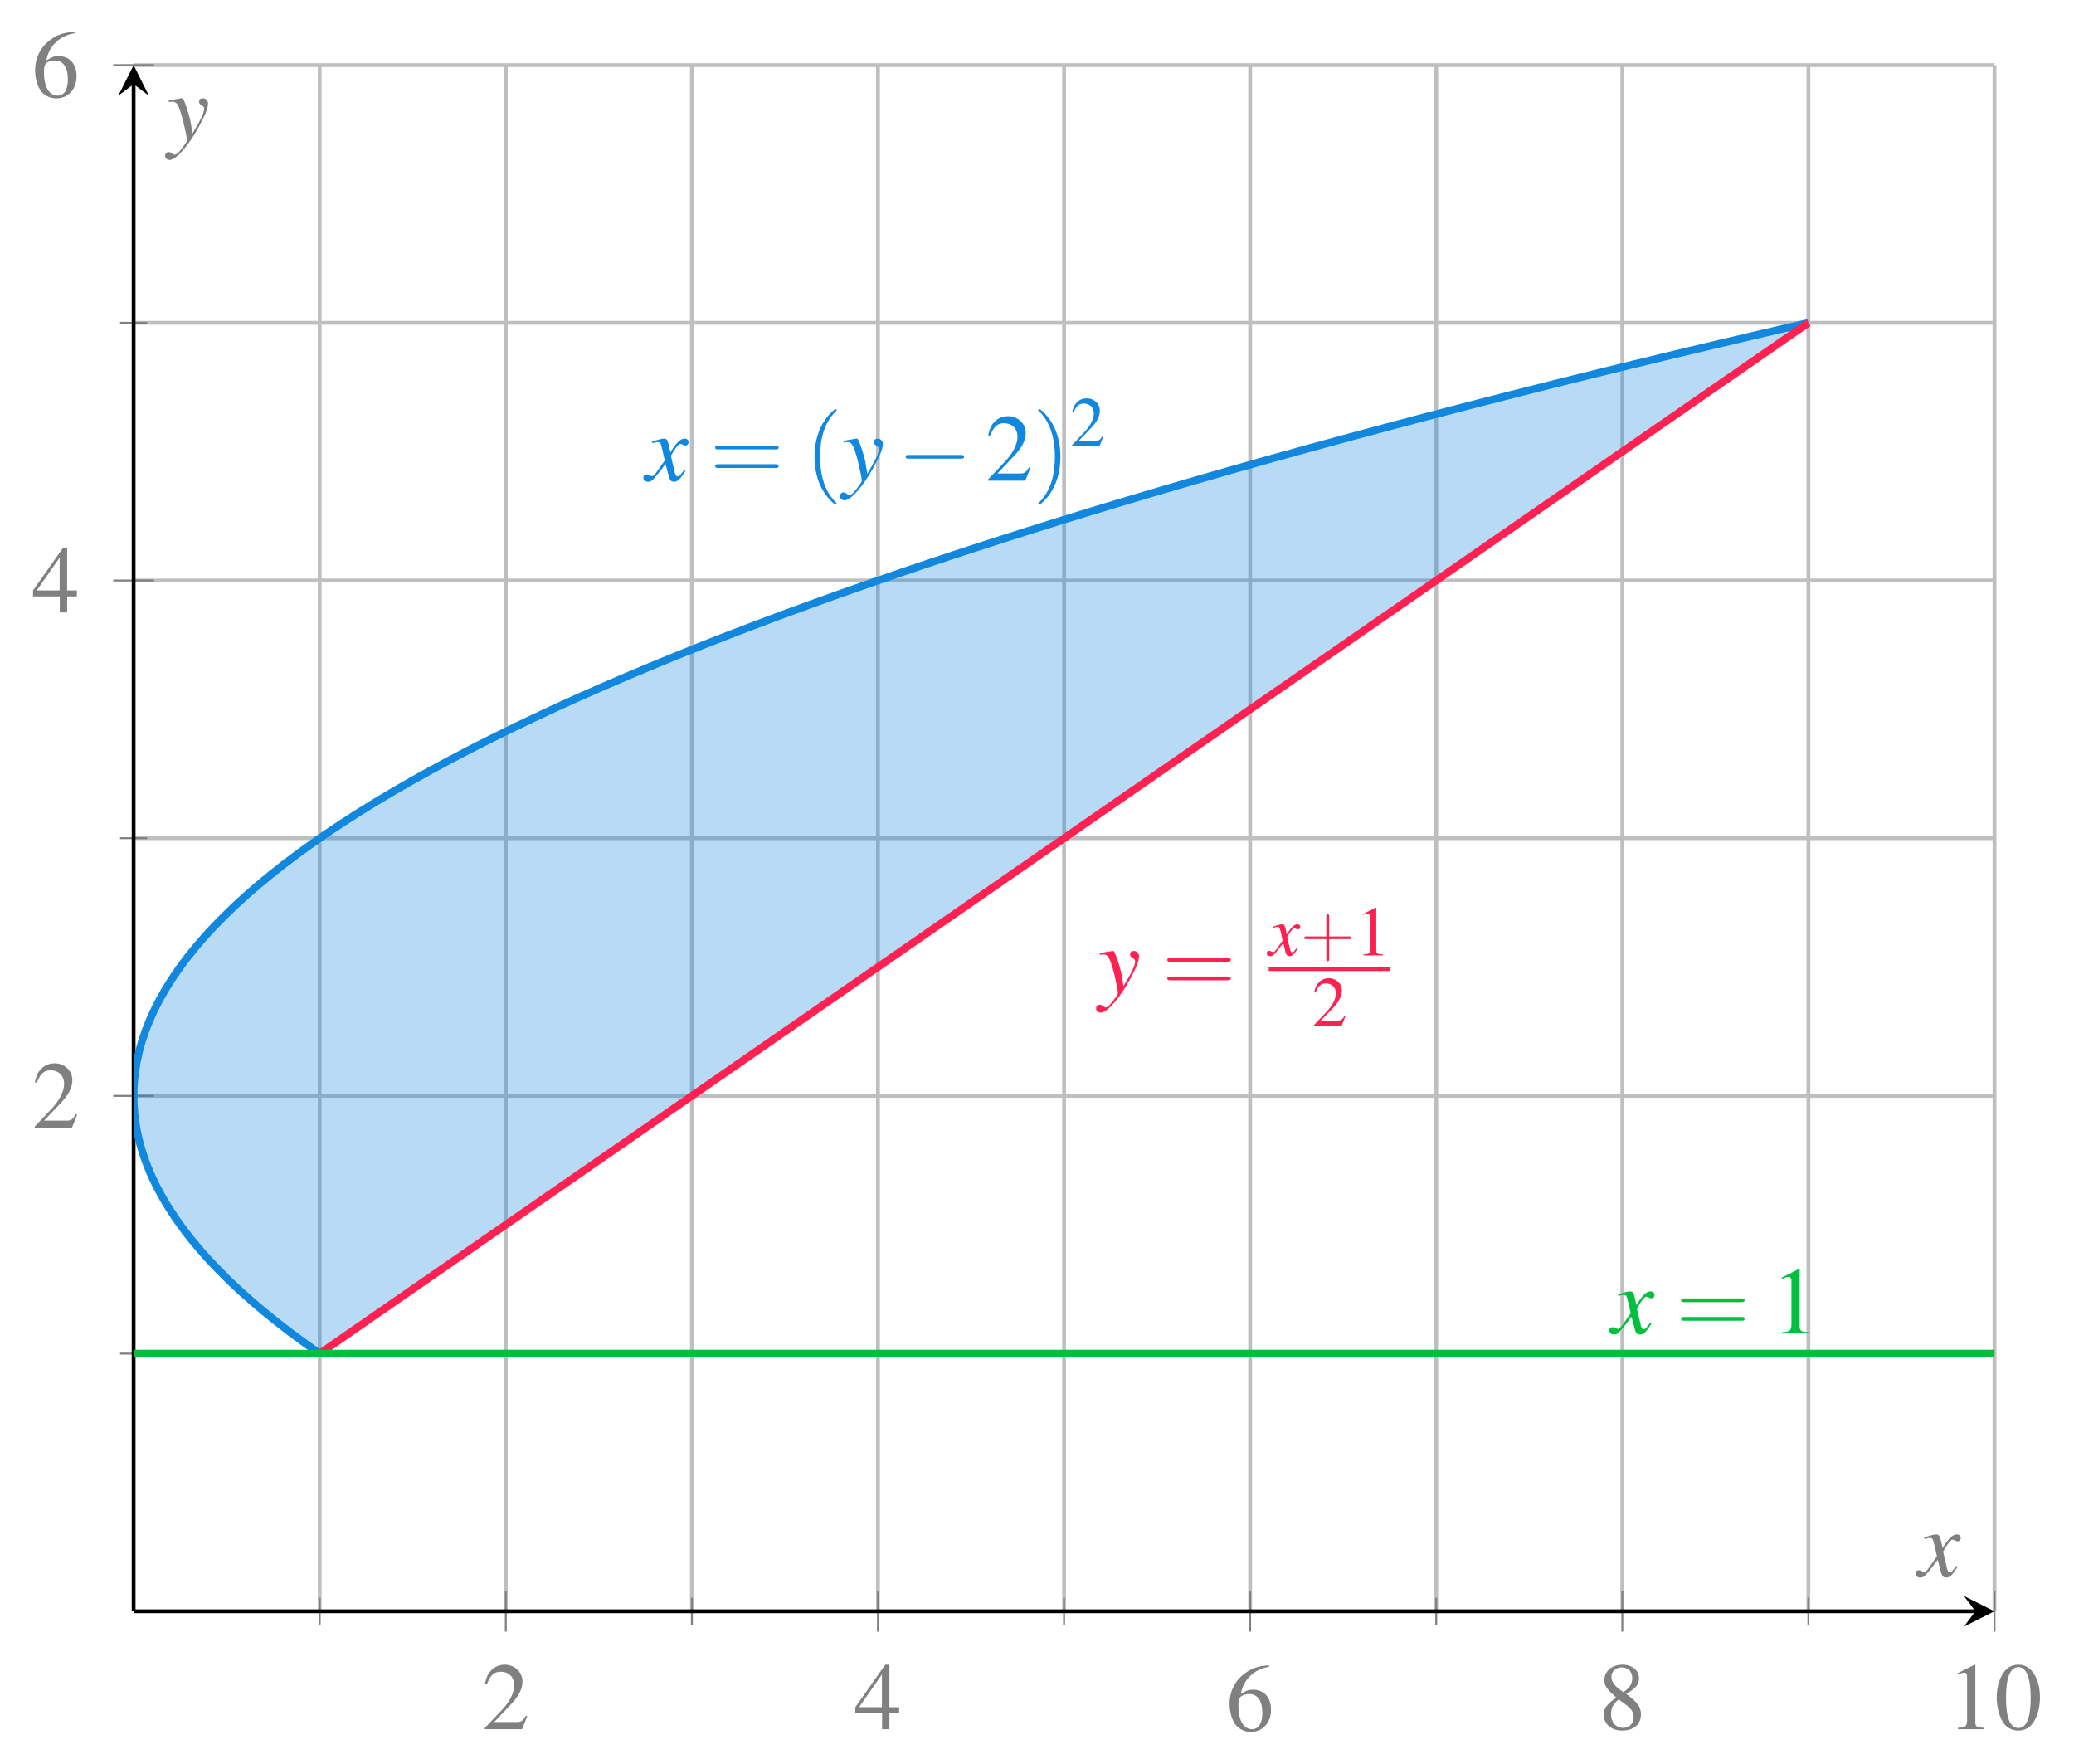 <?xml version="1.0" encoding="UTF-8"?>
<svg xmlns="http://www.w3.org/2000/svg" xmlns:xlink="http://www.w3.org/1999/xlink" width="216.521" height="184.113" viewBox="0 0 216.521 184.113">
<defs>
<g>
<g id="glyph-0-0">
<path d="M 4.734 -1.359 L 4.609 -1.422 C 4.234 -0.844 4.109 -0.75 3.656 -0.75 L 1.281 -0.75 L 2.953 -2.516 C 3.844 -3.438 4.234 -4.203 4.234 -4.969 C 4.234 -5.969 3.422 -6.734 2.375 -6.734 C 1.828 -6.734 1.312 -6.516 0.953 -6.125 C 0.625 -5.781 0.484 -5.469 0.312 -4.75 L 0.516 -4.703 C 0.922 -5.688 1.281 -6 1.969 -6 C 2.797 -6 3.375 -5.438 3.375 -4.594 C 3.375 -3.812 2.906 -2.891 2.078 -2 L 0.297 -0.125 L 0.297 0 L 4.188 0 Z M 4.734 -1.359 "/>
</g>
<g id="glyph-0-1">
<path d="M 4.703 -2.297 L 3.688 -2.297 L 3.688 -6.734 L 3.25 -6.734 L 0.125 -2.297 L 0.125 -1.672 L 2.922 -1.672 L 2.922 0 L 3.688 0 L 3.688 -1.672 L 4.703 -1.672 Z M 2.906 -2.297 L 0.516 -2.297 L 2.906 -5.719 Z M 2.906 -2.297 "/>
</g>
<g id="glyph-0-2">
<path d="M 4.453 -6.812 C 3.312 -6.719 2.734 -6.531 2 -6.016 C 0.922 -5.25 0.344 -4.109 0.344 -2.781 C 0.344 -1.906 0.609 -1.031 1.031 -0.531 C 1.422 -0.094 1.953 0.141 2.578 0.141 C 3.812 0.141 4.672 -0.812 4.672 -2.188 C 4.672 -3.453 3.938 -4.266 2.797 -4.266 C 2.359 -4.266 2.141 -4.203 1.516 -3.812 C 1.781 -5.328 2.906 -6.406 4.469 -6.656 Z M 2.406 -3.812 C 3.266 -3.812 3.766 -3.094 3.766 -1.844 C 3.766 -0.75 3.375 -0.141 2.688 -0.141 C 1.797 -0.141 1.266 -1.078 1.266 -2.625 C 1.266 -3.125 1.344 -3.406 1.547 -3.562 C 1.75 -3.719 2.062 -3.812 2.406 -3.812 Z M 2.406 -3.812 "/>
</g>
<g id="glyph-0-3">
<path d="M 2.891 -3.703 C 3.875 -4.234 4.234 -4.641 4.234 -5.328 C 4.234 -6.141 3.516 -6.734 2.516 -6.734 C 1.422 -6.734 0.625 -6.078 0.625 -5.156 C 0.625 -4.516 0.812 -4.234 1.859 -3.312 C 0.781 -2.5 0.562 -2.188 0.562 -1.5 C 0.562 -0.531 1.344 0.141 2.469 0.141 C 3.672 0.141 4.438 -0.516 4.438 -1.547 C 4.438 -2.312 4.094 -2.797 2.891 -3.703 Z M 2.719 -2.672 C 3.438 -2.156 3.672 -1.797 3.672 -1.234 C 3.672 -0.594 3.234 -0.141 2.578 -0.141 C 1.828 -0.141 1.312 -0.719 1.312 -1.578 C 1.312 -2.219 1.531 -2.641 2.109 -3.109 Z M 2.609 -3.875 C 1.719 -4.453 1.359 -4.922 1.359 -5.469 C 1.359 -6.047 1.797 -6.453 2.438 -6.453 C 3.109 -6.453 3.531 -6.016 3.531 -5.328 C 3.531 -4.766 3.266 -4.312 2.688 -3.938 C 2.641 -3.906 2.641 -3.906 2.609 -3.875 Z M 2.609 -3.875 "/>
</g>
<g id="glyph-0-4">
<path d="M 2.906 -6.734 L 1.109 -5.828 L 1.109 -5.688 C 1.219 -5.734 1.328 -5.781 1.375 -5.797 C 1.562 -5.875 1.719 -5.906 1.828 -5.906 C 2.031 -5.906 2.125 -5.766 2.125 -5.438 L 2.125 -0.922 C 2.125 -0.594 2.047 -0.375 1.891 -0.281 C 1.734 -0.188 1.594 -0.156 1.172 -0.156 L 1.172 0 L 3.922 0 L 3.922 -0.156 C 3.141 -0.156 2.984 -0.266 2.984 -0.734 L 2.984 -6.719 Z M 2.906 -6.734 "/>
</g>
<g id="glyph-0-5">
<path d="M 2.531 -6.734 C 1.984 -6.734 1.562 -6.562 1.203 -6.219 C 0.625 -5.656 0.234 -4.516 0.234 -3.344 C 0.234 -2.266 0.562 -1.094 1.031 -0.531 C 1.406 -0.094 1.906 0.141 2.5 0.141 C 3 0.141 3.422 -0.031 3.781 -0.375 C 4.359 -0.922 4.75 -2.078 4.75 -3.297 C 4.75 -5.328 3.844 -6.734 2.531 -6.734 Z M 2.5 -6.484 C 3.344 -6.484 3.781 -5.359 3.781 -3.266 C 3.781 -1.188 3.344 -0.125 2.5 -0.125 C 1.641 -0.125 1.203 -1.188 1.203 -3.266 C 1.203 -5.375 1.641 -6.484 2.5 -6.484 Z M 2.5 -6.484 "/>
</g>
<g id="glyph-1-0">
<path d="M 4 -1.109 C 3.922 -1.016 3.875 -0.953 3.781 -0.844 C 3.562 -0.531 3.438 -0.438 3.328 -0.438 C 3.188 -0.438 3.094 -0.562 3.016 -0.844 C 3 -0.922 2.984 -0.984 2.984 -1.016 C 2.734 -2.031 2.625 -2.484 2.625 -2.625 C 3.062 -3.406 3.422 -3.844 3.594 -3.844 C 3.656 -3.844 3.734 -3.812 3.844 -3.766 C 3.953 -3.688 4.031 -3.672 4.109 -3.672 C 4.312 -3.672 4.453 -3.812 4.453 -4.031 C 4.453 -4.234 4.281 -4.391 4.047 -4.391 C 3.609 -4.391 3.234 -4.031 2.547 -2.969 L 2.438 -3.516 C 2.297 -4.203 2.188 -4.391 1.906 -4.391 C 1.688 -4.391 1.359 -4.312 0.75 -4.109 L 0.641 -4.062 L 0.672 -3.922 C 1.062 -4 1.141 -4.031 1.234 -4.031 C 1.484 -4.031 1.547 -3.938 1.688 -3.344 L 1.969 -2.109 L 1.156 -0.953 C 0.953 -0.641 0.75 -0.469 0.641 -0.469 C 0.594 -0.469 0.484 -0.5 0.391 -0.562 C 0.266 -0.625 0.156 -0.656 0.062 -0.656 C -0.125 -0.656 -0.266 -0.516 -0.266 -0.312 C -0.266 -0.047 -0.062 0.109 0.234 0.109 C 0.531 0.109 0.656 0.016 1.156 -0.594 C 1.422 -0.906 1.641 -1.172 2.047 -1.75 L 2.359 -0.562 C 2.484 -0.047 2.609 0.109 2.938 0.109 C 3.312 0.109 3.562 -0.125 4.141 -1.031 Z M 4 -1.109 "/>
</g>
<g id="glyph-1-1">
<path d="M 0.156 -3.984 C 0.281 -4.016 0.344 -4.031 0.453 -4.031 C 1.031 -4.031 1.172 -3.781 1.641 -2.062 C 1.797 -1.422 2.047 -0.25 2.047 -0.078 C 2.047 0.078 1.984 0.234 1.828 0.422 C 1.531 0.828 1.328 1.094 1.219 1.203 C 1 1.422 0.891 1.5 0.75 1.5 C 0.703 1.5 0.625 1.469 0.516 1.391 C 0.375 1.281 0.266 1.219 0.156 1.219 C -0.062 1.219 -0.234 1.391 -0.234 1.609 C -0.234 1.859 -0.016 2.047 0.266 2.047 C 0.906 2.047 2.219 0.562 3.297 -1.422 C 3.969 -2.641 4.25 -3.359 4.25 -3.844 C 4.25 -4.141 4 -4.391 3.703 -4.391 C 3.469 -4.391 3.312 -4.25 3.312 -4.031 C 3.312 -3.875 3.391 -3.766 3.594 -3.641 C 3.781 -3.531 3.844 -3.438 3.844 -3.297 C 3.844 -2.906 3.484 -2.125 2.625 -0.719 L 2.438 -1.875 C 2.281 -2.75 1.719 -4.391 1.578 -4.391 L 1.531 -4.391 C 1.531 -4.391 1.484 -4.391 1.453 -4.391 C 1.359 -4.375 1 -4.312 0.469 -4.219 C 0.422 -4.203 0.297 -4.172 0.156 -4.156 Z M 0.156 -3.984 "/>
</g>
<g id="glyph-2-0">
<path d="M 6.844 -3.266 C 7 -3.266 7.188 -3.266 7.188 -3.453 C 7.188 -3.656 7 -3.656 6.859 -3.656 L 0.891 -3.656 C 0.75 -3.656 0.562 -3.656 0.562 -3.453 C 0.562 -3.266 0.75 -3.266 0.891 -3.266 Z M 6.859 -1.328 C 7 -1.328 7.188 -1.328 7.188 -1.531 C 7.188 -1.719 7 -1.719 6.844 -1.719 L 0.891 -1.719 C 0.75 -1.719 0.562 -1.719 0.562 -1.531 C 0.562 -1.328 0.75 -1.328 0.891 -1.328 Z M 6.859 -1.328 "/>
</g>
<g id="glyph-2-1">
<path d="M 3.297 2.391 C 3.297 2.359 3.297 2.344 3.125 2.172 C 1.891 0.922 1.562 -0.969 1.562 -2.5 C 1.562 -4.234 1.938 -5.969 3.172 -7.203 C 3.297 -7.328 3.297 -7.344 3.297 -7.375 C 3.297 -7.453 3.266 -7.484 3.203 -7.484 C 3.094 -7.484 2.203 -6.797 1.609 -5.531 C 1.109 -4.438 0.984 -3.328 0.984 -2.5 C 0.984 -1.719 1.094 -0.516 1.641 0.625 C 2.25 1.844 3.094 2.5 3.203 2.5 C 3.266 2.5 3.297 2.469 3.297 2.391 Z M 3.297 2.391 "/>
</g>
<g id="glyph-2-2">
<path d="M 2.875 -2.5 C 2.875 -3.266 2.766 -4.469 2.219 -5.609 C 1.625 -6.828 0.766 -7.484 0.672 -7.484 C 0.609 -7.484 0.562 -7.438 0.562 -7.375 C 0.562 -7.344 0.562 -7.328 0.75 -7.141 C 1.734 -6.156 2.297 -4.578 2.297 -2.5 C 2.297 -0.781 1.938 0.969 0.703 2.219 C 0.562 2.344 0.562 2.359 0.562 2.391 C 0.562 2.453 0.609 2.5 0.672 2.5 C 0.766 2.5 1.672 1.812 2.25 0.547 C 2.766 -0.547 2.875 -1.656 2.875 -2.5 Z M 2.875 -2.5 "/>
</g>
<g id="glyph-3-0">
<path d="M 6.562 -2.297 C 6.734 -2.297 6.922 -2.297 6.922 -2.5 C 6.922 -2.688 6.734 -2.688 6.562 -2.688 L 1.172 -2.688 C 1 -2.688 0.828 -2.688 0.828 -2.5 C 0.828 -2.297 1 -2.297 1.172 -2.297 Z M 6.562 -2.297 "/>
</g>
<g id="glyph-4-0">
<path d="M 3.5 -1.016 L 3.406 -1.047 C 3.141 -0.625 3.031 -0.562 2.703 -0.562 L 0.938 -0.562 L 2.188 -1.859 C 2.844 -2.547 3.125 -3.109 3.125 -3.688 C 3.125 -4.422 2.531 -4.984 1.766 -4.984 C 1.359 -4.984 0.969 -4.828 0.703 -4.531 C 0.469 -4.281 0.359 -4.047 0.234 -3.516 L 0.391 -3.484 C 0.672 -4.203 0.938 -4.438 1.453 -4.438 C 2.078 -4.438 2.5 -4.016 2.5 -3.406 C 2.5 -2.828 2.156 -2.141 1.531 -1.484 L 0.219 -0.094 L 0.219 0 L 3.094 0 Z M 3.5 -1.016 "/>
</g>
<g id="glyph-4-1">
<path d="M 2.141 -4.984 L 0.812 -4.312 L 0.812 -4.219 C 0.906 -4.25 0.984 -4.281 1.016 -4.297 C 1.156 -4.344 1.281 -4.375 1.344 -4.375 C 1.5 -4.375 1.578 -4.266 1.578 -4.031 L 1.578 -0.688 C 1.578 -0.438 1.516 -0.266 1.391 -0.203 C 1.281 -0.141 1.188 -0.125 0.875 -0.109 L 0.875 0 L 2.906 0 L 2.906 -0.109 C 2.328 -0.125 2.203 -0.188 2.203 -0.547 L 2.203 -4.969 Z M 2.141 -4.984 "/>
</g>
<g id="glyph-5-0">
<path d="M 2.969 -0.812 C 2.906 -0.75 2.875 -0.703 2.797 -0.625 C 2.641 -0.391 2.547 -0.328 2.469 -0.328 C 2.359 -0.328 2.281 -0.422 2.234 -0.625 C 2.219 -0.688 2.219 -0.734 2.203 -0.75 C 2.016 -1.5 1.938 -1.844 1.938 -1.953 C 2.266 -2.516 2.531 -2.844 2.656 -2.844 C 2.703 -2.844 2.766 -2.812 2.844 -2.781 C 2.922 -2.734 2.984 -2.719 3.031 -2.719 C 3.188 -2.719 3.297 -2.828 3.297 -2.984 C 3.297 -3.141 3.172 -3.25 3 -3.25 C 2.672 -3.25 2.391 -2.984 1.875 -2.203 L 1.797 -2.609 C 1.703 -3.109 1.609 -3.25 1.422 -3.25 C 1.25 -3.25 1 -3.188 0.547 -3.031 L 0.469 -3.016 L 0.5 -2.891 C 0.781 -2.969 0.844 -2.984 0.922 -2.984 C 1.094 -2.984 1.141 -2.906 1.25 -2.469 L 1.453 -1.562 L 0.859 -0.703 C 0.703 -0.484 0.562 -0.344 0.484 -0.344 C 0.438 -0.344 0.359 -0.375 0.281 -0.406 C 0.188 -0.469 0.109 -0.484 0.047 -0.484 C -0.094 -0.484 -0.203 -0.375 -0.203 -0.234 C -0.203 -0.031 -0.047 0.078 0.172 0.078 C 0.391 0.078 0.484 0.016 0.859 -0.438 C 1.047 -0.672 1.203 -0.875 1.516 -1.297 L 1.734 -0.406 C 1.844 -0.031 1.938 0.078 2.172 0.078 C 2.453 0.078 2.641 -0.094 3.062 -0.766 Z M 2.969 -0.812 "/>
</g>
<g id="glyph-6-0">
<path d="M 3.016 -1.703 L 5.078 -1.703 C 5.172 -1.703 5.312 -1.703 5.312 -1.844 C 5.312 -1.984 5.172 -1.984 5.078 -1.984 L 3.016 -1.984 L 3.016 -4.062 C 3.016 -4.156 3.016 -4.297 2.875 -4.297 C 2.719 -4.297 2.719 -4.156 2.719 -4.062 L 2.719 -1.984 L 0.656 -1.984 C 0.547 -1.984 0.406 -1.984 0.406 -1.844 C 0.406 -1.703 0.547 -1.703 0.656 -1.703 L 2.719 -1.703 L 2.719 0.375 C 2.719 0.469 2.719 0.609 2.875 0.609 C 3.016 0.609 3.016 0.469 3.016 0.375 Z M 3.016 -1.703 "/>
</g>
</g>
<clipPath id="clip-0">
<path clip-rule="nonzero" d="M 13.949 33 L 189 33 L 189 142 L 13.949 142 Z M 13.949 33 "/>
</clipPath>
<clipPath id="clip-1">
<path clip-rule="nonzero" d="M 13.949 22 L 201 22 L 201 153 L 13.949 153 Z M 13.949 22 "/>
</clipPath>
<clipPath id="clip-2">
<path clip-rule="nonzero" d="M 13.949 140 L 208.223 140 L 208.223 142 L 13.949 142 Z M 13.949 140 "/>
</clipPath>
</defs>
<path fill="none" stroke-width="0.399" stroke-linecap="butt" stroke-linejoin="miter" stroke="rgb(75%, 75%, 75%)" stroke-opacity="1" stroke-miterlimit="10" d="M 19.427 0.001 L 19.427 161.391 M 58.282 0.001 L 58.282 161.391 M 97.138 0.001 L 97.138 161.391 M 135.993 0.001 L 135.993 161.391 M 174.845 0.001 L 174.845 161.391 " transform="matrix(1, 0, 0, -1, 13.948, 168.188)"/>
<path fill="none" stroke-width="0.399" stroke-linecap="butt" stroke-linejoin="miter" stroke="rgb(75%, 75%, 75%)" stroke-opacity="1" stroke-miterlimit="10" d="M 38.857 0.001 L 38.857 161.391 M 77.708 0.001 L 77.708 161.391 M 116.564 0.001 L 116.564 161.391 M 155.419 0.001 L 155.419 161.391 M 194.275 0.001 L 194.275 161.391 " transform="matrix(1, 0, 0, -1, 13.948, 168.188)"/>
<path fill="none" stroke-width="0.399" stroke-linecap="butt" stroke-linejoin="miter" stroke="rgb(75%, 75%, 75%)" stroke-opacity="1" stroke-miterlimit="10" d="M 0.001 26.899 L 194.275 26.899 M 0.001 80.696 L 194.275 80.696 M 0.001 134.493 L 194.275 134.493 " transform="matrix(1, 0, 0, -1, 13.948, 168.188)"/>
<path fill="none" stroke-width="0.399" stroke-linecap="butt" stroke-linejoin="miter" stroke="rgb(75%, 75%, 75%)" stroke-opacity="1" stroke-miterlimit="10" d="M 0.001 53.797 L 194.275 53.797 M 0.001 107.594 L 194.275 107.594 M 0.001 161.391 L 194.275 161.391 " transform="matrix(1, 0, 0, -1, 13.948, 168.188)"/>
<path fill="none" stroke-width="0.199" stroke-linecap="butt" stroke-linejoin="miter" stroke="rgb(50%, 50%, 50%)" stroke-opacity="1" stroke-miterlimit="10" d="M 19.427 -1.417 L 19.427 1.418 M 58.282 -1.417 L 58.282 1.418 M 97.138 -1.417 L 97.138 1.418 M 135.993 -1.417 L 135.993 1.418 M 174.845 -1.417 L 174.845 1.418 " transform="matrix(1, 0, 0, -1, 13.948, 168.188)"/>
<path fill="none" stroke-width="0.199" stroke-linecap="butt" stroke-linejoin="miter" stroke="rgb(50%, 50%, 50%)" stroke-opacity="1" stroke-miterlimit="10" d="M 38.857 -2.124 L 38.857 2.126 M 77.708 -2.124 L 77.708 2.126 M 116.564 -2.124 L 116.564 2.126 M 155.419 -2.124 L 155.419 2.126 M 194.275 -2.124 L 194.275 2.126 " transform="matrix(1, 0, 0, -1, 13.948, 168.188)"/>
<path fill="none" stroke-width="0.199" stroke-linecap="butt" stroke-linejoin="miter" stroke="rgb(50%, 50%, 50%)" stroke-opacity="1" stroke-miterlimit="10" d="M -1.417 26.899 L 1.419 26.899 M -1.417 80.696 L 1.419 80.696 M -1.417 134.493 L 1.419 134.493 " transform="matrix(1, 0, 0, -1, 13.948, 168.188)"/>
<path fill="none" stroke-width="0.199" stroke-linecap="butt" stroke-linejoin="miter" stroke="rgb(50%, 50%, 50%)" stroke-opacity="1" stroke-miterlimit="10" d="M -2.128 53.797 L 2.126 53.797 M -2.128 107.594 L 2.126 107.594 M -2.128 161.391 L 2.126 161.391 " transform="matrix(1, 0, 0, -1, 13.948, 168.188)"/>
<path fill="none" stroke-width="0.399" stroke-linecap="butt" stroke-linejoin="miter" stroke="rgb(0%, 0%, 0%)" stroke-opacity="1" stroke-miterlimit="10" d="M 0.001 0.001 L 192.282 0.001 " transform="matrix(1, 0, 0, -1, 13.948, 168.188)"/>
<path fill-rule="nonzero" fill="rgb(0%, 0%, 0%)" fill-opacity="1" d="M 208.223 168.188 L 205.035 166.594 L 206.23 168.188 L 205.035 169.781 "/>
<path fill="none" stroke-width="0.399" stroke-linecap="butt" stroke-linejoin="miter" stroke="rgb(0%, 0%, 0%)" stroke-opacity="1" stroke-miterlimit="10" d="M 0.001 0.001 L 0.001 159.399 " transform="matrix(1, 0, 0, -1, 13.948, 168.188)"/>
<path fill-rule="nonzero" fill="rgb(0%, 0%, 0%)" fill-opacity="1" d="M 13.949 6.797 L 12.355 9.984 L 13.949 8.789 L 15.543 9.984 "/>
<g clip-path="url(#clip-0)">
<path fill-rule="nonzero" fill="rgb(6.699%, 52.899%, 87.099%)" fill-opacity="0.3" d="M 33.375 141.289 C 33.375 141.289 32.254 140.504 31.836 140.203 C 31.418 139.902 30.762 139.418 30.363 139.117 C 29.961 138.812 29.332 138.332 28.949 138.027 C 28.566 137.727 27.969 137.242 27.602 136.941 C 27.238 136.641 26.668 136.156 26.32 135.855 C 25.973 135.555 25.43 135.07 25.098 134.77 C 24.77 134.469 24.254 133.984 23.941 133.684 C 23.629 133.379 23.141 132.898 22.848 132.594 C 22.551 132.293 22.094 131.809 21.816 131.508 C 21.539 131.207 21.109 130.723 20.848 130.422 C 20.59 130.121 20.188 129.637 19.945 129.336 C 19.703 129.035 19.328 128.551 19.105 128.246 C 18.879 127.945 18.535 127.461 18.328 127.16 C 18.121 126.859 17.801 126.375 17.613 126.074 C 17.426 125.773 17.133 125.289 16.965 124.988 C 16.793 124.688 16.531 124.203 16.375 123.902 C 16.223 123.598 15.988 123.117 15.852 122.812 C 15.715 122.512 15.512 122.027 15.395 121.727 C 15.273 121.426 15.098 120.941 14.996 120.641 C 14.895 120.34 14.746 119.855 14.664 119.555 C 14.578 119.254 14.461 118.77 14.395 118.469 C 14.328 118.164 14.234 117.68 14.188 117.379 C 14.141 117.078 14.074 116.594 14.047 116.293 C 14.016 115.992 13.98 115.508 13.965 115.207 C 13.953 114.906 13.945 114.422 13.949 114.121 C 13.953 113.816 13.977 113.336 13.996 113.031 C 14.02 112.73 14.07 112.246 14.109 111.945 C 14.148 111.645 14.227 111.16 14.281 110.859 C 14.34 110.559 14.445 110.074 14.52 109.773 C 14.594 109.473 14.73 108.988 14.82 108.688 C 14.914 108.383 15.078 107.902 15.188 107.598 C 15.297 107.297 15.488 106.812 15.613 106.512 C 15.742 106.211 15.961 105.727 16.105 105.426 C 16.25 105.125 16.5 104.641 16.66 104.34 C 16.824 104.035 17.098 103.555 17.281 103.25 C 17.461 102.949 17.766 102.465 17.961 102.164 C 18.16 101.863 18.492 101.379 18.707 101.078 C 18.922 100.777 19.281 100.293 19.516 99.992 C 19.75 99.691 20.137 99.207 20.387 98.906 C 20.641 98.602 21.055 98.121 21.324 97.816 C 21.594 97.516 22.035 97.031 22.324 96.73 C 22.609 96.43 23.082 95.945 23.387 95.645 C 23.688 95.344 24.191 94.859 24.512 94.559 C 24.832 94.254 25.363 93.773 25.699 93.469 C 26.039 93.168 26.598 92.684 26.953 92.383 C 27.309 92.082 27.895 91.598 28.27 91.297 C 28.645 90.996 29.258 90.512 29.648 90.211 C 30.039 89.91 30.684 89.426 31.09 89.125 C 31.5 88.82 32.172 88.34 32.598 88.035 C 33.023 87.734 33.723 87.25 34.168 86.949 C 34.613 86.648 35.34 86.164 35.801 85.863 C 36.262 85.562 37.02 85.078 37.496 84.777 C 37.977 84.473 38.762 83.992 39.258 83.688 C 39.754 83.387 40.566 82.902 41.082 82.602 C 41.598 82.301 42.438 81.816 42.969 81.516 C 43.5 81.215 44.371 80.73 44.918 80.43 C 45.469 80.129 46.367 79.645 46.934 79.344 C 47.5 79.039 48.426 78.559 49.012 78.254 C 49.594 77.953 50.547 77.469 51.152 77.168 C 51.754 76.867 52.734 76.383 53.355 76.082 C 53.977 75.781 54.984 75.297 55.621 74.996 C 56.262 74.691 57.297 74.211 57.953 73.906 C 58.609 73.605 59.676 73.121 60.348 72.82 C 61.023 72.52 62.117 72.035 62.805 71.734 C 63.496 71.434 64.617 70.949 65.328 70.648 C 66.035 70.348 67.188 69.863 67.914 69.562 C 68.637 69.258 69.816 68.777 70.559 68.473 C 71.305 68.172 72.512 67.688 73.273 67.387 C 74.035 67.086 75.27 66.602 76.047 66.301 C 76.824 66 78.09 65.516 78.887 65.215 C 79.684 64.91 80.973 64.43 81.789 64.125 C 82.602 63.824 83.922 63.34 84.754 63.039 C 85.586 62.738 86.934 62.254 87.781 61.953 C 88.629 61.652 90.008 61.168 90.875 60.867 C 91.742 60.566 93.145 60.082 94.027 59.781 C 94.914 59.477 96.348 58.996 97.25 58.691 C 98.152 58.391 99.609 57.906 100.531 57.605 C 101.449 57.305 102.941 56.82 103.875 56.52 C 104.812 56.219 106.332 55.734 107.285 55.434 C 108.242 55.133 109.785 54.648 110.758 54.344 C 111.73 54.043 113.305 53.559 114.297 53.258 C 115.285 52.957 116.887 52.473 117.895 52.172 C 118.902 51.871 120.531 51.387 121.559 51.086 C 122.582 50.785 124.242 50.301 125.285 50 C 126.328 49.695 128.012 49.215 129.074 48.91 C 130.133 48.609 131.848 48.125 132.926 47.824 C 134.004 47.523 135.75 47.039 136.844 46.738 C 137.941 46.438 139.711 45.953 140.824 45.652 C 141.938 45.352 143.738 44.867 144.867 44.566 C 146 44.262 147.828 43.777 148.977 43.477 C 150.125 43.176 151.98 42.691 153.145 42.391 C 154.312 42.09 156.195 41.605 157.379 41.305 C 158.562 41.004 160.477 40.52 161.676 40.219 C 162.879 39.914 164.82 39.434 166.039 39.129 C 167.258 38.828 169.227 38.344 170.461 38.043 C 171.699 37.742 173.695 37.258 174.949 36.957 C 176.203 36.656 178.23 36.172 179.5 35.871 C 180.773 35.57 182.824 35.086 184.113 34.785 C 185.402 34.48 188.793 33.695 188.793 33.695 L 33.375 141.289 C 33.375 141.289 188.641 33.801 188.793 33.695 Z M 33.375 141.289 "/>
</g>
<g fill="rgb(50%, 50%, 50%)" fill-opacity="1">
<use xlink:href="#glyph-0-0" x="50.311" y="180.499"/>
</g>
<g fill="rgb(50%, 50%, 50%)" fill-opacity="1">
<use xlink:href="#glyph-0-1" x="89.166" y="180.499"/>
</g>
<g fill="rgb(50%, 50%, 50%)" fill-opacity="1">
<use xlink:href="#glyph-0-2" x="128.02" y="180.638"/>
</g>
<g fill="rgb(50%, 50%, 50%)" fill-opacity="1">
<use xlink:href="#glyph-0-3" x="166.874" y="180.499"/>
</g>
<g fill="rgb(50%, 50%, 50%)" fill-opacity="1">
<use xlink:href="#glyph-0-4" x="203.238" y="180.499"/>
<use xlink:href="#glyph-0-5" x="208.219" y="180.499"/>
</g>
<g fill="rgb(50%, 50%, 50%)" fill-opacity="1">
<use xlink:href="#glyph-0-0" x="3.321" y="117.724"/>
</g>
<g fill="rgb(50%, 50%, 50%)" fill-opacity="1">
<use xlink:href="#glyph-0-1" x="3.321" y="63.928"/>
</g>
<g fill="rgb(50%, 50%, 50%)" fill-opacity="1">
<use xlink:href="#glyph-0-2" x="3.321" y="10.125"/>
</g>
<g clip-path="url(#clip-1)">
<path fill="none" stroke-width="0.797" stroke-linecap="butt" stroke-linejoin="miter" stroke="rgb(6.699%, 52.899%, 87.099%)" stroke-opacity="1" stroke-miterlimit="10" d="M 19.427 26.899 C 19.427 26.899 18.306 27.684 17.888 27.985 C 17.47 28.286 16.814 28.77 16.415 29.071 C 16.013 29.375 15.384 29.856 15.001 30.161 C 14.618 30.461 14.021 30.946 13.654 31.247 C 13.29 31.547 12.72 32.032 12.372 32.333 C 12.025 32.633 11.482 33.118 11.15 33.418 C 10.822 33.719 10.306 34.204 9.993 34.504 C 9.681 34.809 9.193 35.29 8.9 35.594 C 8.603 35.895 8.146 36.379 7.868 36.68 C 7.591 36.981 7.161 37.465 6.9 37.766 C 6.642 38.067 6.239 38.551 5.997 38.852 C 5.755 39.153 5.38 39.637 5.157 39.942 C 4.931 40.243 4.587 40.727 4.38 41.028 C 4.173 41.329 3.853 41.813 3.665 42.114 C 3.478 42.415 3.185 42.899 3.017 43.2 C 2.845 43.501 2.583 43.985 2.427 44.286 C 2.275 44.59 2.04 45.071 1.904 45.376 C 1.767 45.676 1.564 46.161 1.447 46.461 C 1.325 46.762 1.15 47.247 1.048 47.547 C 0.947 47.848 0.798 48.333 0.716 48.633 C 0.63 48.934 0.513 49.418 0.447 49.719 C 0.38 50.024 0.286 50.508 0.239 50.809 C 0.193 51.11 0.126 51.594 0.099 51.895 C 0.068 52.196 0.032 52.68 0.017 52.981 C 0.005 53.282 -0.003 53.766 0.001 54.067 C 0.005 54.372 0.029 54.852 0.048 55.157 C 0.072 55.458 0.122 55.942 0.161 56.243 C 0.2 56.543 0.279 57.028 0.333 57.329 C 0.392 57.629 0.497 58.114 0.572 58.415 C 0.646 58.715 0.782 59.2 0.872 59.501 C 0.966 59.805 1.13 60.286 1.24 60.59 C 1.349 60.891 1.54 61.376 1.665 61.676 C 1.794 61.977 2.013 62.461 2.157 62.762 C 2.302 63.063 2.552 63.547 2.712 63.848 C 2.876 64.153 3.15 64.633 3.333 64.938 C 3.513 65.239 3.818 65.723 4.013 66.024 C 4.212 66.325 4.544 66.809 4.759 67.11 C 4.974 67.411 5.333 67.895 5.568 68.196 C 5.802 68.497 6.189 68.981 6.439 69.282 C 6.693 69.586 7.107 70.067 7.376 70.372 C 7.646 70.672 8.087 71.157 8.376 71.458 C 8.661 71.758 9.134 72.243 9.439 72.543 C 9.739 72.844 10.243 73.329 10.564 73.629 C 10.884 73.934 11.415 74.415 11.751 74.719 C 12.091 75.02 12.65 75.504 13.005 75.805 C 13.361 76.106 13.947 76.59 14.322 76.891 C 14.697 77.192 15.31 77.676 15.7 77.977 C 16.091 78.278 16.736 78.762 17.142 79.063 C 17.552 79.368 18.224 79.848 18.65 80.153 C 19.075 80.454 19.775 80.938 20.22 81.239 C 20.665 81.54 21.392 82.024 21.853 82.325 C 22.314 82.626 23.072 83.11 23.548 83.411 C 24.029 83.715 24.814 84.196 25.31 84.501 C 25.806 84.801 26.618 85.286 27.134 85.586 C 27.65 85.887 28.489 86.372 29.021 86.672 C 29.552 86.973 30.423 87.458 30.97 87.758 C 31.521 88.059 32.419 88.543 32.986 88.844 C 33.552 89.149 34.478 89.629 35.064 89.934 C 35.646 90.235 36.599 90.719 37.204 91.02 C 37.806 91.321 38.786 91.805 39.407 92.106 C 40.029 92.407 41.036 92.891 41.673 93.192 C 42.314 93.497 43.349 93.977 44.005 94.282 C 44.661 94.583 45.728 95.067 46.4 95.368 C 47.075 95.668 48.169 96.153 48.857 96.454 C 49.548 96.754 50.669 97.239 51.38 97.54 C 52.087 97.84 53.239 98.325 53.966 98.626 C 54.689 98.93 55.868 99.411 56.611 99.715 C 57.357 100.016 58.564 100.501 59.325 100.801 C 60.087 101.102 61.322 101.586 62.099 101.887 C 62.876 102.188 64.142 102.672 64.939 102.973 C 65.736 103.278 67.025 103.758 67.841 104.063 C 68.654 104.364 69.974 104.848 70.806 105.149 C 71.638 105.45 72.986 105.934 73.833 106.235 C 74.681 106.536 76.06 107.02 76.927 107.321 C 77.794 107.622 79.197 108.106 80.079 108.407 C 80.966 108.711 82.4 109.192 83.302 109.497 C 84.204 109.797 85.661 110.282 86.583 110.583 C 87.501 110.883 88.993 111.368 89.927 111.668 C 90.865 111.969 92.384 112.454 93.337 112.754 C 94.294 113.055 95.837 113.54 96.81 113.844 C 97.782 114.145 99.357 114.629 100.349 114.93 C 101.337 115.231 102.939 115.715 103.947 116.016 C 104.954 116.317 106.583 116.801 107.611 117.102 C 108.634 117.403 110.294 117.887 111.337 118.188 C 112.38 118.493 114.064 118.973 115.126 119.278 C 116.185 119.579 117.9 120.063 118.978 120.364 C 120.056 120.665 121.802 121.149 122.896 121.45 C 123.993 121.751 125.763 122.235 126.876 122.536 C 127.99 122.836 129.79 123.321 130.919 123.622 C 132.052 123.926 133.88 124.411 135.029 124.711 C 136.177 125.012 138.032 125.497 139.197 125.797 C 140.364 126.098 142.247 126.583 143.431 126.883 C 144.614 127.184 146.529 127.668 147.728 127.969 C 148.931 128.274 150.872 128.754 152.091 129.059 C 153.31 129.36 155.279 129.844 156.513 130.145 C 157.751 130.446 159.747 130.93 161.001 131.231 C 162.255 131.532 164.282 132.016 165.552 132.317 C 166.825 132.618 168.876 133.102 170.165 133.403 C 171.454 133.708 174.845 134.493 174.845 134.493 " transform="matrix(1, 0, 0, -1, 13.948, 168.188)"/>
</g>
<path fill="none" stroke-width="0.797" stroke-linecap="butt" stroke-linejoin="miter" stroke="rgb(100%, 12.999%, 31.999%)" stroke-opacity="1" stroke-miterlimit="10" d="M 19.427 26.899 C 19.427 26.899 174.845 134.493 174.845 134.493 " transform="matrix(1, 0, 0, -1, 13.948, 168.188)"/>
<g clip-path="url(#clip-2)">
<path fill="none" stroke-width="0.797" stroke-linecap="butt" stroke-linejoin="miter" stroke="rgb(0.999%, 75%, 23.999%)" stroke-opacity="1" stroke-miterlimit="10" d="M 0.001 26.899 L 194.271 26.899 " transform="matrix(1, 0, 0, -1, 13.948, 168.188)"/>
</g>
<g fill="rgb(6.699%, 52.899%, 87.099%)" fill-opacity="1">
<use xlink:href="#glyph-1-0" x="67.432" y="50.176"/>
</g>
<g fill="rgb(6.699%, 52.899%, 87.099%)" fill-opacity="1">
<use xlink:href="#glyph-2-0" x="74.099" y="50.176"/>
</g>
<g fill="rgb(6.699%, 52.899%, 87.099%)" fill-opacity="1">
<use xlink:href="#glyph-2-1" x="84.05" y="50.176"/>
</g>
<g fill="rgb(6.699%, 52.899%, 87.099%)" fill-opacity="1">
<use xlink:href="#glyph-1-1" x="87.919" y="50.176"/>
</g>
<g fill="rgb(6.699%, 52.899%, 87.099%)" fill-opacity="1">
<use xlink:href="#glyph-3-0" x="93.726" y="50.176"/>
</g>
<g fill="rgb(6.699%, 52.899%, 87.099%)" fill-opacity="1">
<use xlink:href="#glyph-0-0" x="102.85" y="50.176"/>
</g>
<g fill="rgb(6.699%, 52.899%, 87.099%)" fill-opacity="1">
<use xlink:href="#glyph-2-2" x="107.832" y="50.176"/>
</g>
<g fill="rgb(6.699%, 52.899%, 87.099%)" fill-opacity="1">
<use xlink:href="#glyph-4-0" x="111.697" y="46.559"/>
</g>
<g fill="rgb(100%, 12.999%, 31.999%)" fill-opacity="1">
<use xlink:href="#glyph-1-1" x="114.664" y="103.653"/>
</g>
<g fill="rgb(100%, 12.999%, 31.999%)" fill-opacity="1">
<use xlink:href="#glyph-2-0" x="121.302" y="103.653"/>
</g>
<g fill="rgb(100%, 12.999%, 31.999%)" fill-opacity="1">
<use xlink:href="#glyph-5-0" x="132.452" y="99.728"/>
</g>
<g fill="rgb(100%, 12.999%, 31.999%)" fill-opacity="1">
<use xlink:href="#glyph-6-0" x="135.747" y="99.728"/>
</g>
<g fill="rgb(100%, 12.999%, 31.999%)" fill-opacity="1">
<use xlink:href="#glyph-4-1" x="141.475" y="99.728"/>
</g>
<path fill="none" stroke-width="0.398" stroke-linecap="butt" stroke-linejoin="miter" stroke="rgb(100%, 12.999%, 31.999%)" stroke-opacity="1" stroke-miterlimit="10" d="M 0.001 0.002 L 12.708 0.002 " transform="matrix(1, 0, 0, -1, 132.452, 101.162)"/>
<g fill="rgb(100%, 12.999%, 31.999%)" fill-opacity="1">
<use xlink:href="#glyph-4-0" x="136.964" y="107.09"/>
</g>
<g fill="rgb(0.999%, 75%, 23.999%)" fill-opacity="1">
<use xlink:href="#glyph-1-0" x="168.277" y="139.188"/>
</g>
<g fill="rgb(0.999%, 75%, 23.999%)" fill-opacity="1">
<use xlink:href="#glyph-2-0" x="174.944" y="139.188"/>
</g>
<g fill="rgb(0.999%, 75%, 23.999%)" fill-opacity="1">
<use xlink:href="#glyph-0-4" x="184.899" y="139.188"/>
</g>
<g fill="rgb(50%, 50%, 50%)" fill-opacity="1">
<use xlink:href="#glyph-1-0" x="200.246" y="164.559"/>
</g>
<g fill="rgb(50%, 50%, 50%)" fill-opacity="1">
<use xlink:href="#glyph-1-1" x="17.468" y="14.648"/>
</g>
</svg>
